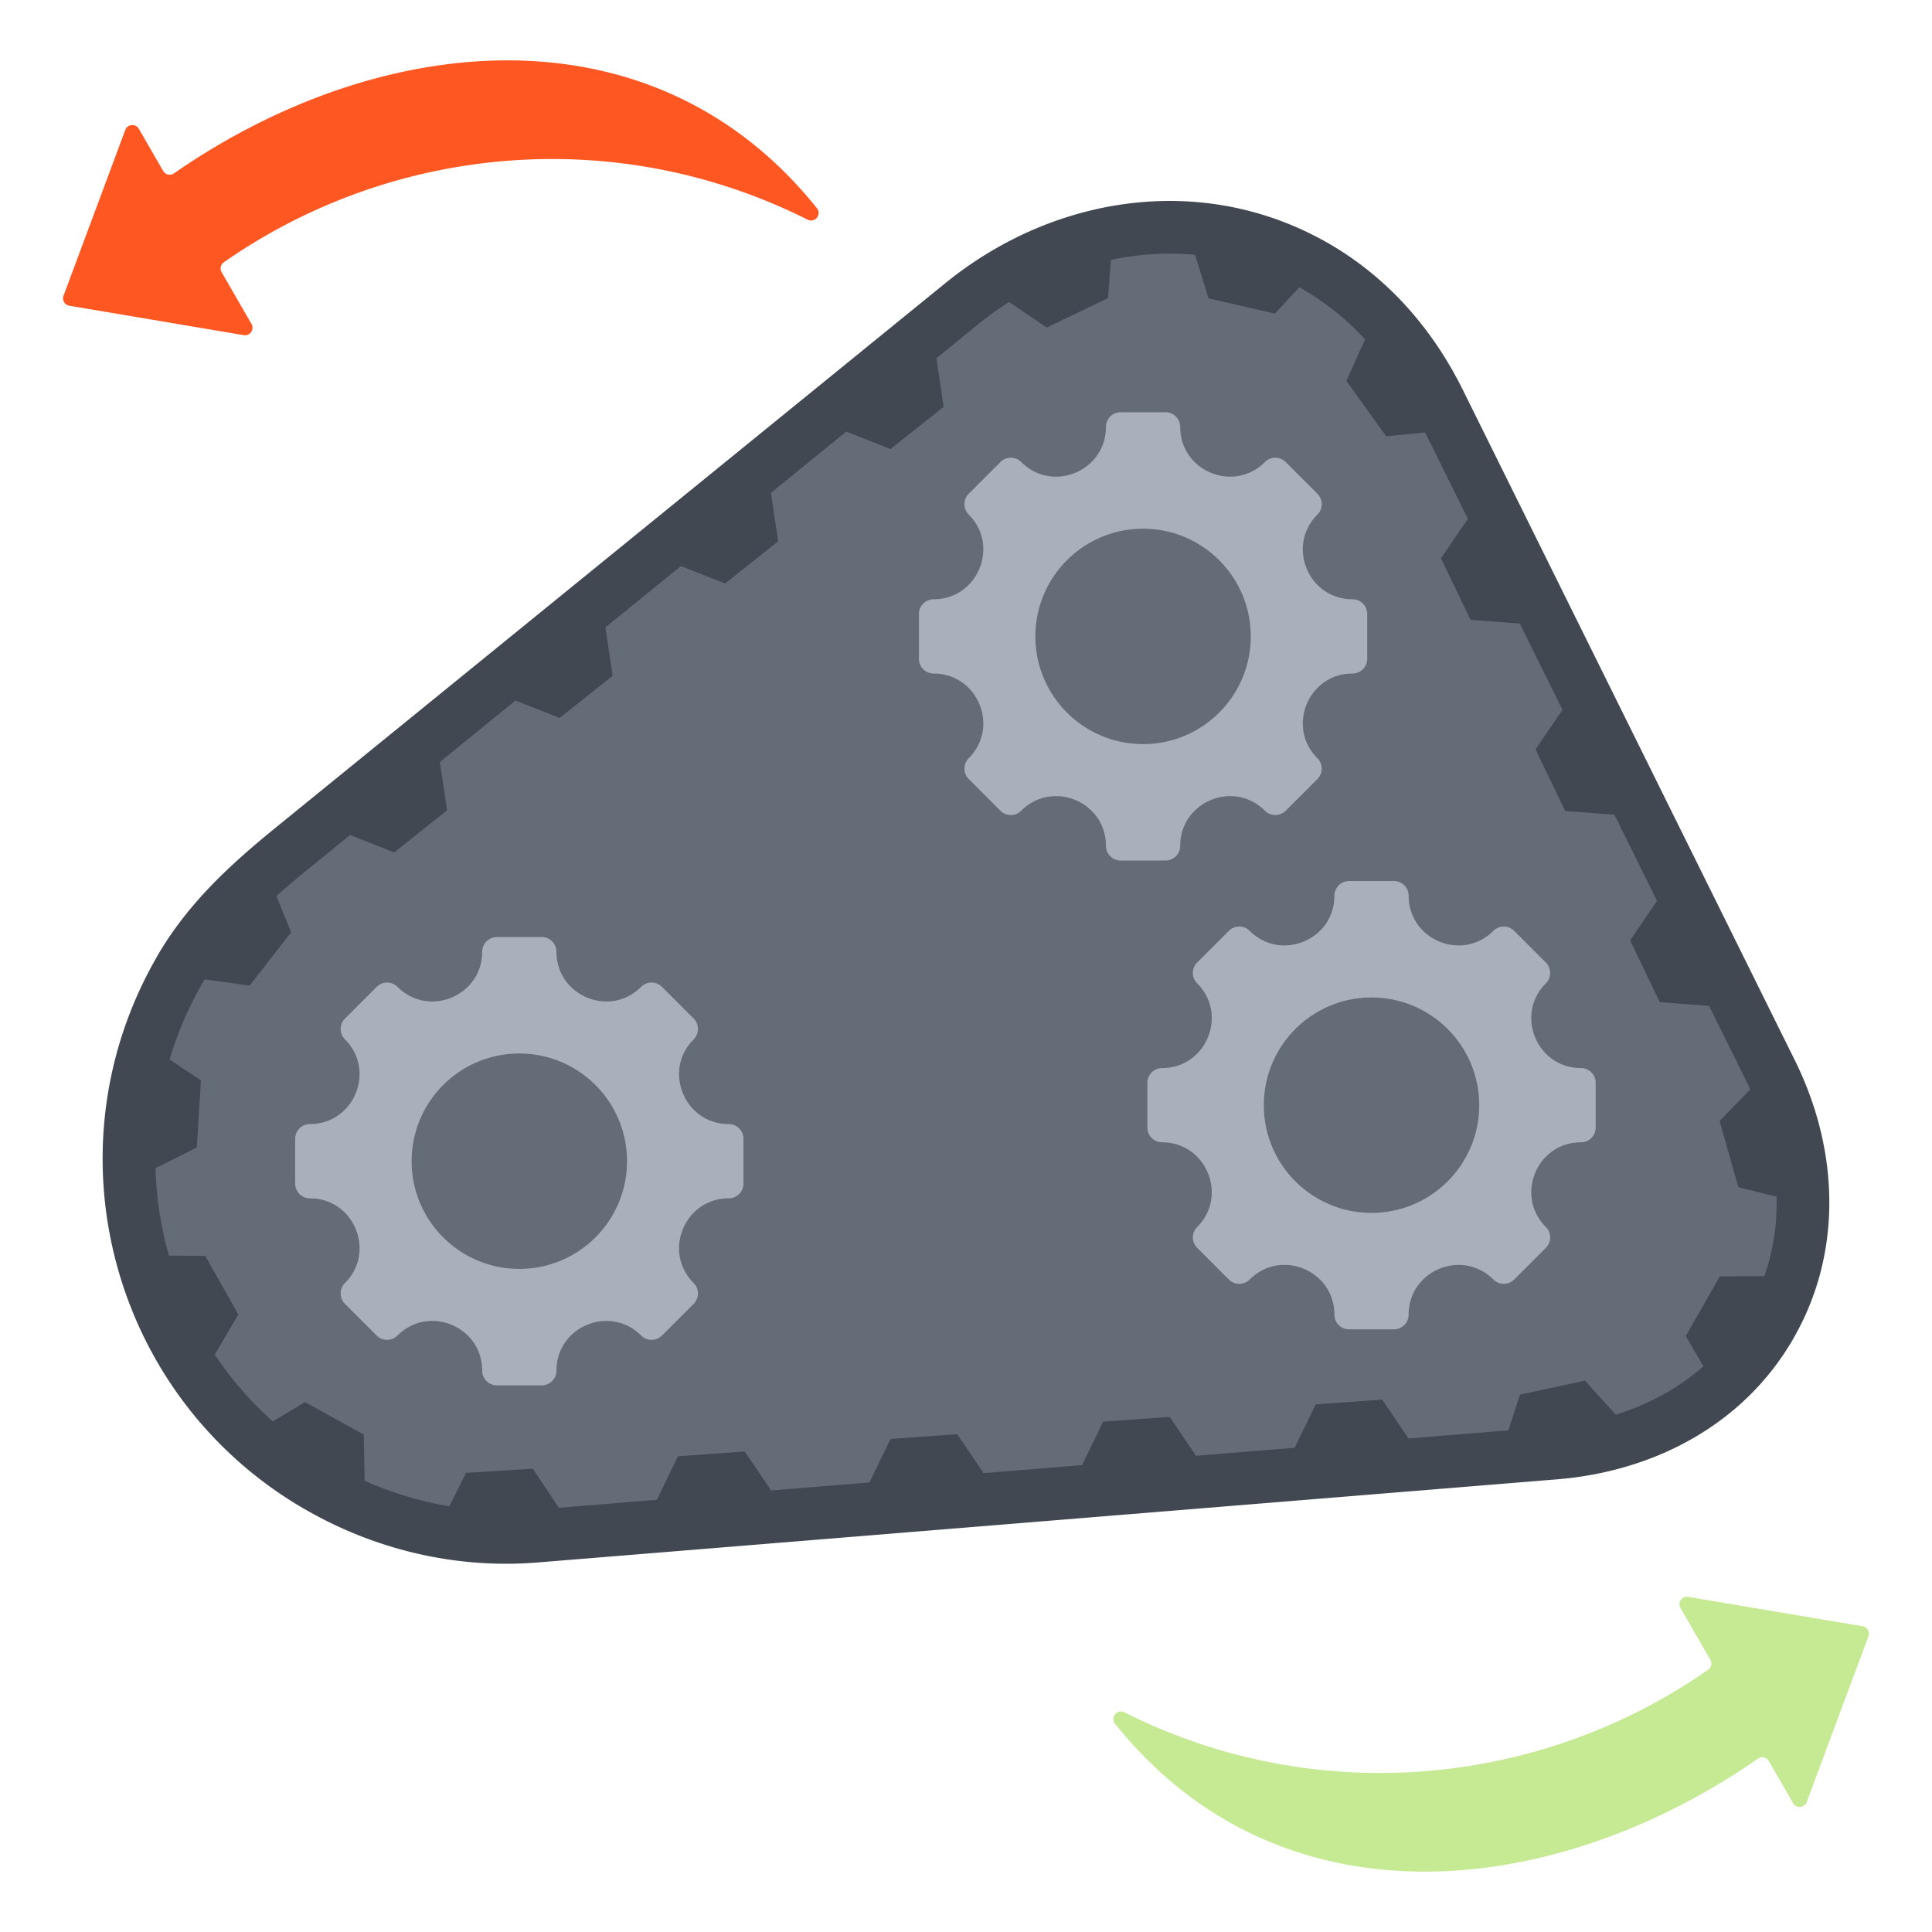 <svg xmlns="http://www.w3.org/2000/svg" version="1.1" xmlns:xlink="http://www.w3.org/1999/xlink" width="100" height="100" x="0" y="0" viewBox="0 0 512 512" style="enable-background:new 0 0 512 512" xml:space="preserve" class=""><g><g fill-rule="evenodd" clip-rule="evenodd"><path fill="#c6ea94" d="M295.501 456.817c43.5 54.348 115.912 47.05 170.388 9.241a1.94 1.94 0 0 1 1.577-.31 1.934 1.934 0 0 1 1.294.952l6.439 11.152a1.96 1.96 0 0 0 1.899.992 1.96 1.96 0 0 0 1.707-1.295l16.35-43.903a1.943 1.943 0 0 0-.142-1.698 1.94 1.94 0 0 0-1.399-.972l-46.196-7.792a1.961 1.961 0 0 0-1.975.831 1.963 1.963 0 0 0-.09 2.141l7.908 13.697a1.995 1.995 0 0 1-.586 2.64c-44.409 31.03-103.765 36.885-154.714 11.285a1.982 1.982 0 0 0-2.457.534 1.987 1.987 0 0 0-.003 2.505z" opacity="1" data-original="#c6ea94"></path><path fill="#ff5722" d="M216.499 55.183C172.999.836 100.587 8.133 46.111 45.942a1.932 1.932 0 0 1-1.577.31 1.937 1.937 0 0 1-1.294-.952l-6.439-11.152a1.96 1.96 0 0 0-1.899-.992 1.96 1.96 0 0 0-1.707 1.295l-16.35 43.903a1.943 1.943 0 0 0 .142 1.698 1.94 1.94 0 0 0 1.399.972l46.196 7.792a1.961 1.961 0 0 0 1.975-.831 1.963 1.963 0 0 0 .09-2.141l-7.908-13.697a1.996 1.996 0 0 1 .586-2.641C103.734 38.476 163.09 32.62 214.039 58.22c.852.428 1.86.21 2.457-.533a1.983 1.983 0 0 0 .003-2.504z" opacity="1" data-original="#f76c82" class=""></path><path fill="#636c77" d="M469.185 351.298c-11.974 20.739-33.698 31.859-57.074 33.766l-270.143 22.033c-20.149 1.643-40.163-3.055-57.649-13.151-47.939-27.678-64.368-88.99-36.69-136.929 7.59-13.147 18.344-22.936 29.998-32.412L254.929 80.449c26.696-21.705 63.371-27.403 93.774-9.849 14.416 8.323 25.368 21.005 32.716 35.843l87.979 177.654c10.566 21.336 11.935 46.16-.213 67.201z" opacity="1" data-original="#636c77" class=""></path><path fill="#424852" d="m320.276 79.069 17.595 4.036 6.475-6.964c.295.165.59.333.884.502 6.194 3.576 11.716 8.082 16.545 13.297l-4.972 11 10.544 14.686 10.319-1.026 11.339 22.896-7.134 10.449 7.846 16.319 13.032.985 11.326 22.871-7.142 10.457 7.855 16.346 13.05.988 11.307 22.833-7.15 10.466 7.865 16.372 13.067.992 10.208 20.613c.249.502.492 1.006.729 1.512l-8.148 8.38 4.954 17.504 10.152 2.568c.015.585.021 1.17.019 1.754-.021 6.523-1.069 13.021-3.269 19.285l-11.802.062-9.027 15.825 4.682 8.013a59.846 59.846 0 0 1-9.065 6.562c-4.417 2.613-9.176 4.695-14.162 6.25l-8.172-9.02-17.236 3.718-3.04 9.455-26.476 2.159-6.983-10.301-17.615 1.272-5.572 11.49-26.136 2.132-6.987-10.312-17.643 1.271-5.581 11.505-26.093 2.128-6.993-10.324-17.671 1.27-5.59 11.521-26.05 2.125-6.998-10.334-17.699 1.27-5.6 11.536-25.975 2.119-6.861-10.351-17.739 1.096-4.411 8.861a91 91 0 0 1-5.245-1.035 93.126 93.126 0 0 1-17.21-5.745l-.214-12.215-15.569-8.629-8.54 5.133a92.604 92.604 0 0 1-15.396-17.716l6.261-10.637-8.784-15.515-9.603-.081a93.791 93.791 0 0 1-3.57-23.173l10.958-5.471 1.081-17.823-8.296-5.485a93.393 93.393 0 0 1 8.709-20.285l.012.007c.19-.33.383-.657.578-.982l11.908 1.656 10.991-14.108-3.903-9.62c2.831-2.534 5.774-4.998 8.783-7.444l10.741-8.733 11.697 4.607 14.018-11.151-1.915-12.807L136.6 185.65l11.709 4.613 14.041-11.166-1.916-12.825 19.998-16.26 11.719 4.62 14.064-11.182-1.916-12.843 19.965-16.232 11.729 4.626 14.088-11.197-1.917-12.861 11.165-9.078a87.124 87.124 0 0 1 8.101-5.85l9.972 6.799 16.239-7.82.759-10.123a76.106 76.106 0 0 1 7.872-1.249 72.75 72.75 0 0 1 14.457-.087c1.184 3.844 2.366 7.688 3.547 11.534zm92.382 312.968c13.116-1.069 25.792-4.834 36.813-11.354 10.422-6.165 19.344-14.776 25.758-25.884l-.012-.007.012-.02c6.515-11.284 9.52-23.544 9.559-35.866.041-12.967-3.216-25.96-9.127-37.897l-87.979-177.654c-4.053-8.185-9.126-15.762-15.195-22.412-5.821-6.377-12.595-11.93-20.311-16.384-16.187-9.346-33.981-12.649-51.323-10.827-18.06 1.897-35.618 9.347-50.326 21.305L73.225 219.192c-6.024 4.898-11.829 9.892-17.152 15.403-5.459 5.653-10.386 11.82-14.487 18.922l.012.007-.012.02c-14.806 25.645-17.819 54.853-10.722 81.34 7.102 26.505 24.316 50.302 49.955 65.105l.007-.012.02.012c9.402 5.428 19.486 9.398 29.924 11.779 10.366 2.365 21.054 3.173 31.744 2.301z" opacity="1" data-original="#424852" class=""></path><g fill="#a9b0bb"><path d="M193.125 317.572c-11.698 0-17.567 14.172-9.296 22.443a3.901 3.901 0 0 1 0 5.518l-8.401 8.401a3.901 3.901 0 0 1-5.518 0c-8.271-8.271-22.443-2.402-22.443 9.296a3.901 3.901 0 0 1-3.902 3.902h-11.88a3.901 3.901 0 0 1-3.902-3.902c0-11.712-14.161-17.578-22.443-9.296a3.903 3.903 0 0 1-5.519 0l-8.401-8.401a3.903 3.903 0 0 1 0-5.518c8.271-8.271 2.402-22.443-9.296-22.443a3.901 3.901 0 0 1-3.902-3.902v-11.88a3.901 3.901 0 0 1 3.902-3.902c11.698 0 17.567-14.172 9.296-22.443a3.903 3.903 0 0 1 0-5.518l8.401-8.401a3.903 3.903 0 0 1 5.519 0c8.271 8.271 22.443 2.402 22.443-9.296a3.901 3.901 0 0 1 3.902-3.902h11.88a3.901 3.901 0 0 1 3.902 3.902c0 11.698 14.172 17.567 22.443 9.296a3.901 3.901 0 0 1 5.518 0l8.401 8.401a3.901 3.901 0 0 1 0 5.518c-8.271 8.271-2.402 22.443 9.296 22.443a3.901 3.901 0 0 1 3.902 3.902v11.88a3.901 3.901 0 0 1-3.902 3.902zm-55.499-38.382c-15.762 0-28.54 12.778-28.54 28.54s12.778 28.54 28.54 28.54 28.54-12.778 28.54-28.54-12.778-28.54-28.54-28.54zM358.425 178.496c-11.698 0-17.567 14.172-9.296 22.443a3.901 3.901 0 0 1 0 5.518l-8.401 8.4a3.901 3.901 0 0 1-5.518 0c-8.271-8.271-22.443-2.402-22.443 9.296a3.901 3.901 0 0 1-3.902 3.902h-11.88a3.901 3.901 0 0 1-3.902-3.902c0-11.712-14.161-17.577-22.443-9.296a3.901 3.901 0 0 1-5.518 0l-8.401-8.4a3.903 3.903 0 0 1 0-5.518c8.271-8.271 2.402-22.443-9.296-22.443a3.901 3.901 0 0 1-3.902-3.902v-11.88a3.901 3.901 0 0 1 3.902-3.902c11.698 0 17.567-14.172 9.296-22.443a3.904 3.904 0 0 1 0-5.519l8.401-8.401a3.901 3.901 0 0 1 5.518 0c8.271 8.271 22.443 2.402 22.443-9.296a3.901 3.901 0 0 1 3.902-3.902h11.88a3.901 3.901 0 0 1 3.902 3.902c0 11.698 14.171 17.567 22.443 9.296a3.901 3.901 0 0 1 5.518 0l8.401 8.401a3.903 3.903 0 0 1 0 5.519c-8.271 8.271-2.402 22.443 9.296 22.443a3.901 3.901 0 0 1 3.902 3.902v11.88a3.901 3.901 0 0 1-3.902 3.902zm-55.5-38.381c-15.762 0-28.54 12.778-28.54 28.54s12.778 28.54 28.54 28.54 28.54-12.778 28.54-28.54c.001-15.763-12.777-28.54-28.54-28.54zM418.966 302.727c-11.698 0-17.567 14.172-9.296 22.443a3.903 3.903 0 0 1 0 5.518l-8.401 8.4a3.901 3.901 0 0 1-5.518 0c-8.271-8.271-22.443-2.402-22.443 9.296a3.901 3.901 0 0 1-3.902 3.902h-11.88a3.902 3.902 0 0 1-3.902-3.902c0-11.712-14.161-17.578-22.443-9.296a3.901 3.901 0 0 1-5.518 0l-8.401-8.4a3.901 3.901 0 0 1 0-5.518c8.271-8.271 2.402-22.443-9.296-22.443a3.901 3.901 0 0 1-3.902-3.902v-11.88a3.901 3.901 0 0 1 3.902-3.902c11.698 0 17.567-14.172 9.296-22.443a3.901 3.901 0 0 1 0-5.518l8.401-8.401a3.903 3.903 0 0 1 5.518 0c8.271 8.271 22.443 2.402 22.443-9.296a3.902 3.902 0 0 1 3.902-3.902h11.88a3.901 3.901 0 0 1 3.902 3.902c0 11.698 14.172 17.567 22.443 9.296a3.903 3.903 0 0 1 5.518 0l8.401 8.401a3.903 3.903 0 0 1 0 5.518c-8.271 8.271-2.402 22.443 9.296 22.443a3.901 3.901 0 0 1 3.902 3.902v11.88a3.902 3.902 0 0 1-3.902 3.902zm-55.5-38.382c-15.762 0-28.54 12.778-28.54 28.54s12.778 28.54 28.54 28.54 28.54-12.778 28.54-28.54-12.778-28.54-28.54-28.54z" fill="#a9b0bb" opacity="1" data-original="#a9b0bb"></path></g></g></g></svg>